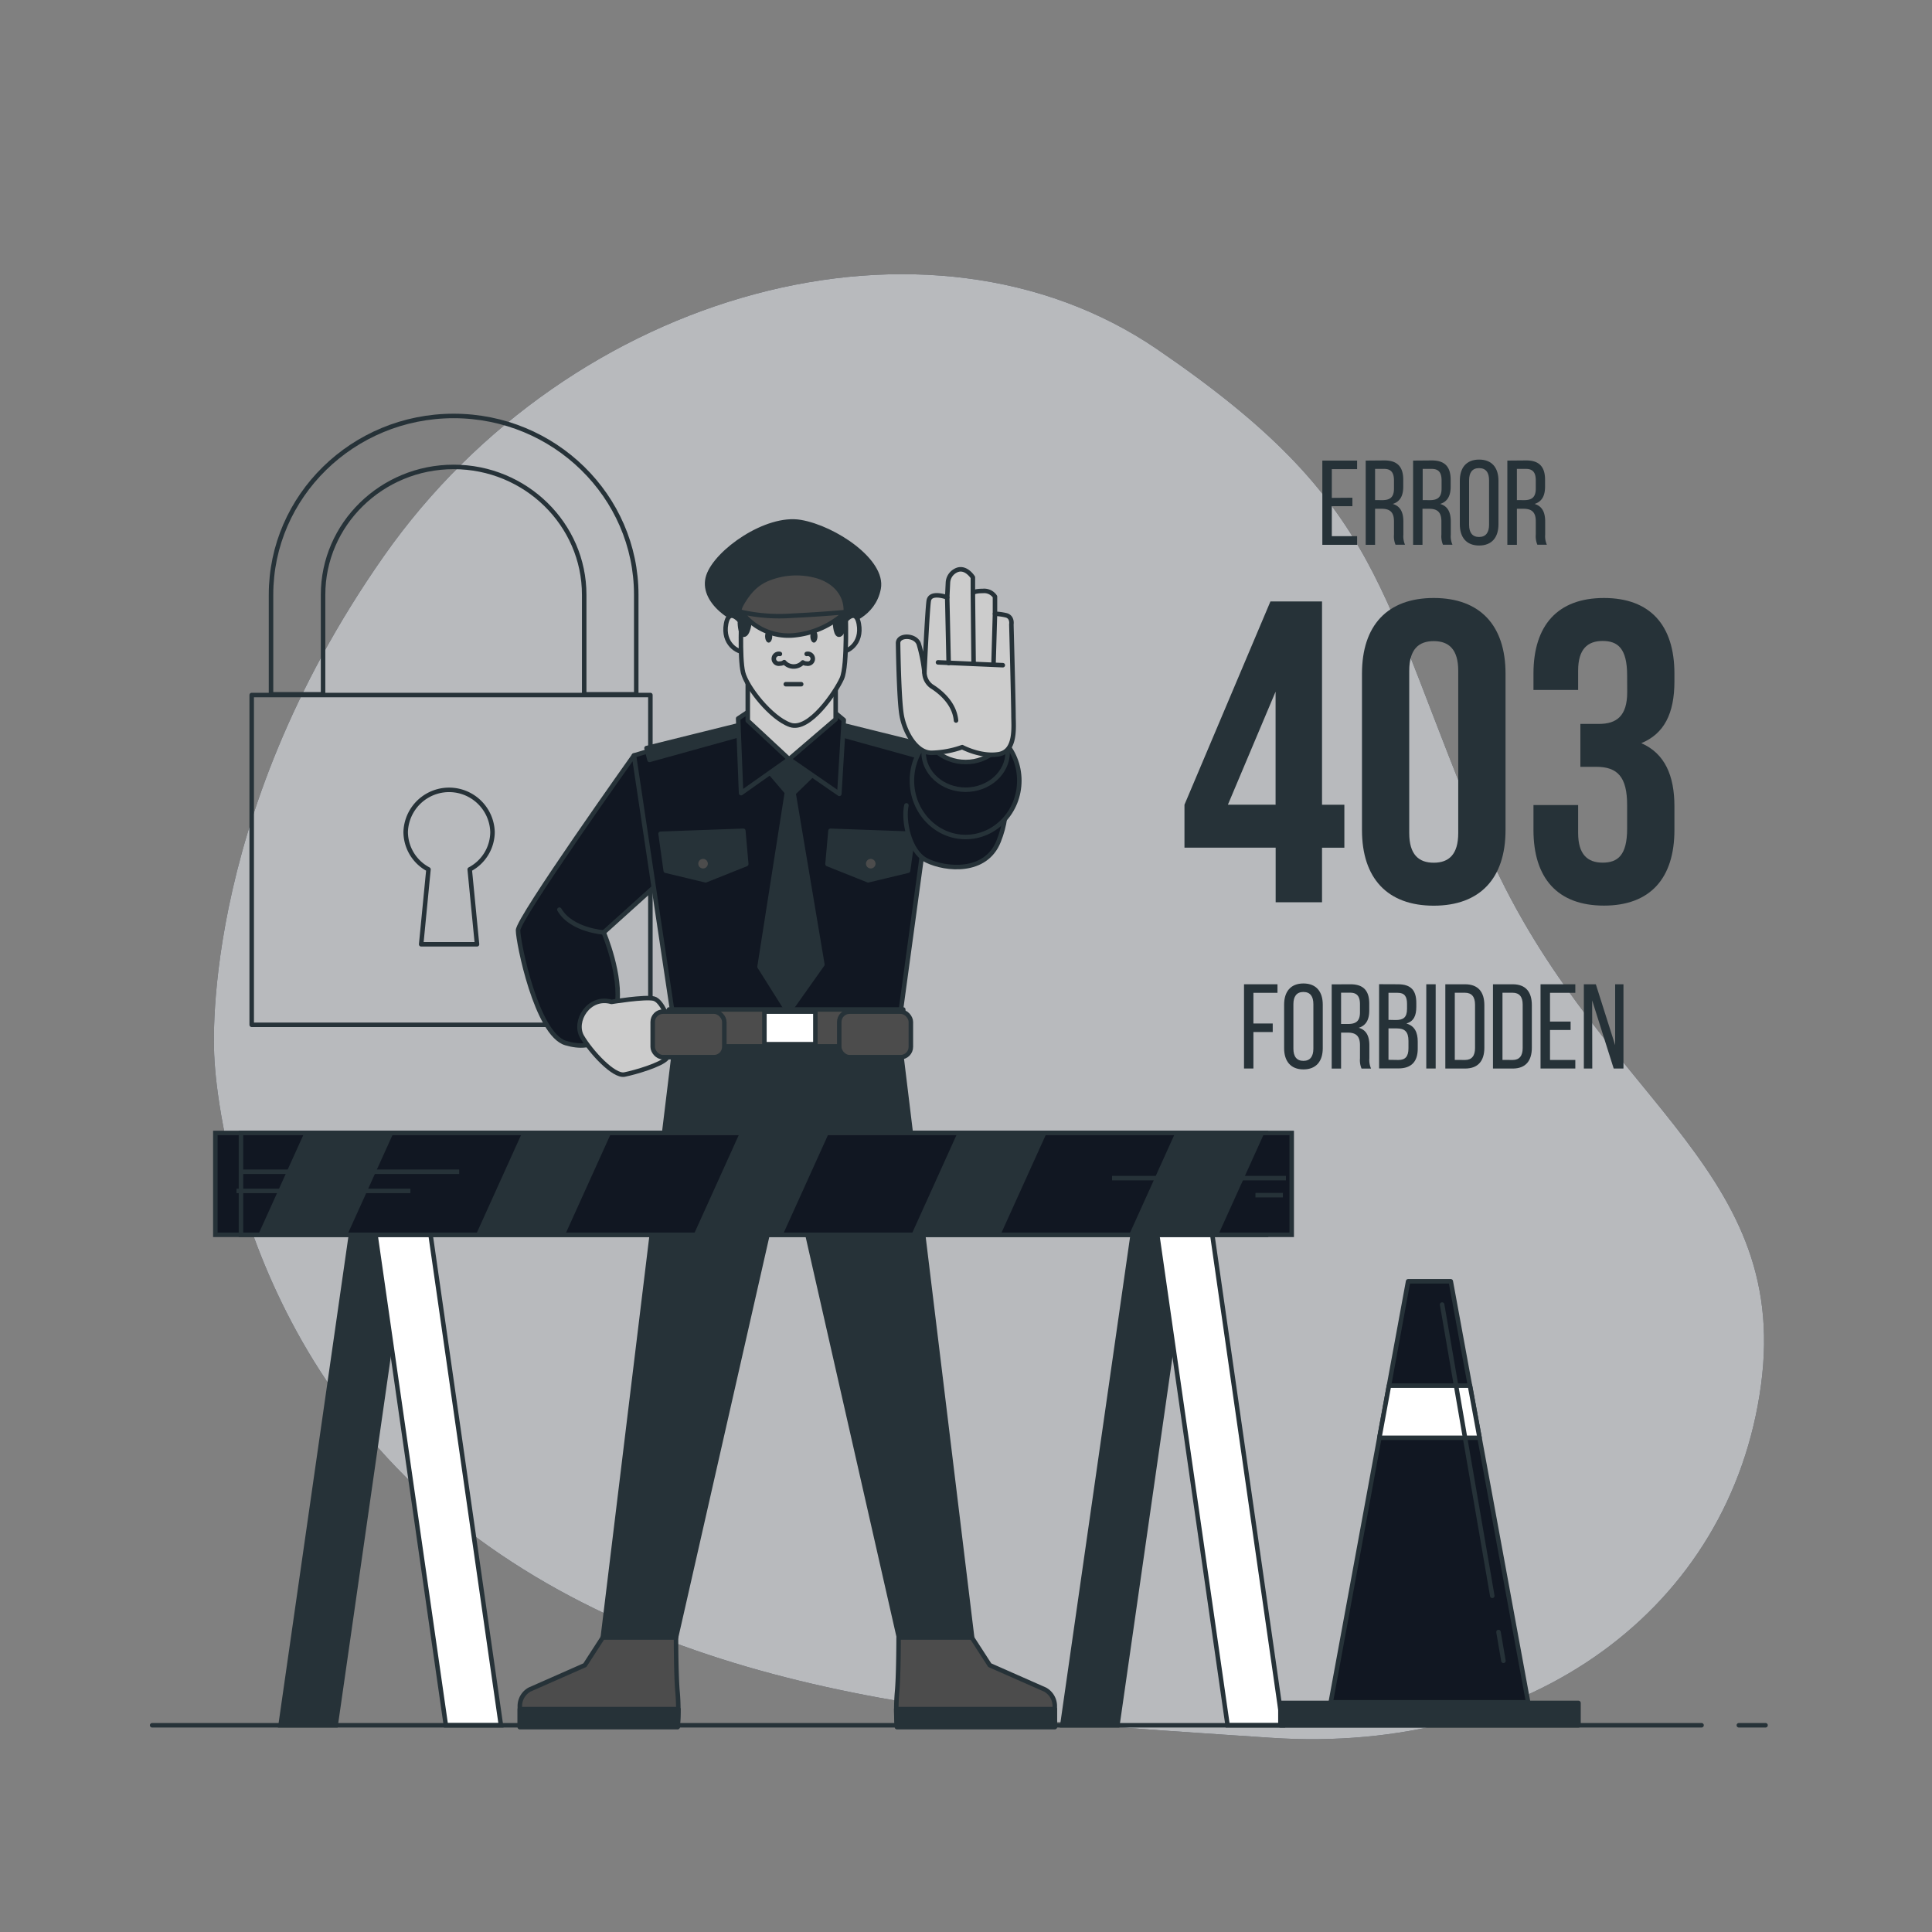 <svg xmlns="http://www.w3.org/2000/svg" viewBox="0 0 500 500">
  <rect x="0" y="0" width="500" height="500" fill="#808080" stroke="none"/>
  <g id="freepik--background-simple--inject-2">
    <path
      d="M55.48,273.73s2.32,72,62.43,120,143.41,51.43,210.84,56,119.23-33.62,127-91.32-43.72-74.64-71.68-140.33S358.64,130.8,299.49,90.4,147.8,74.81,99.29,144,55.48,273.73,55.48,273.73Z"
      style="fill: #111722"
    ></path>
    <path
      d="M55.48,273.73s2.32,72,62.43,120,143.41,51.43,210.84,56,119.23-33.62,127-91.32-43.72-74.64-71.68-140.33S358.64,130.8,299.49,90.4,147.8,74.81,99.29,144,55.48,273.73,55.48,273.73Z"
      style="fill: #fff; opacity: 0.7"
    ></path>
  </g>
  <g id="freepik--Padlock--inject-2">
    <path
      d="M83.61,179.69V153.92c0-18.24,15.16-33.08,33.79-33.08s33.79,14.84,33.79,33.08v25.77h13.47V153.92c0-25.51-21.2-46.27-47.26-46.27s-47.26,20.76-47.26,46.27v25.77Z"
      style="
        fill: none;
        stroke: #263238;
        stroke-linecap: round;
        stroke-linejoin: round;
        stroke-width: 1.166px;
      "
    ></path>
    <rect
      x="65.14"
      y="179.87"
      width="103.18"
      height="85.35"
      style="
        fill: none;
        stroke: #263238;
        stroke-linecap: round;
        stroke-linejoin: round;
        stroke-width: 1.166px;
      "
    ></rect>
    <path
      d="M127.46,215.32a11.24,11.24,0,0,0-22.47,0,11,11,0,0,0,5.9,9.68L109,244.38h14.45L121.56,225A11,11,0,0,0,127.46,215.32Z"
      style="
        fill: none;
        stroke: #263238;
        stroke-linecap: round;
        stroke-linejoin: round;
        stroke-width: 1.166px;
      "
    ></path>
  </g>
  <g id="freepik--Character--inject-2">
    <polygon
      points="232.64 267.99 206.95 266.3 206.95 265.88 203.79 266.09 200.64 265.88 200.64 266.3 174.95 267.99 156 423.79 174.95 423.79 203.16 299.57 204.43 299.57 232.64 423.79 251.59 423.79 232.64 267.99"
      style="
        fill: #263238;
        stroke: #263238;
        stroke-linecap: round;
        stroke-linejoin: round;
        stroke-width: 1.166px;
      "
    ></polygon>
    <path
      d="M156,423.78l-4.63,7.16-14.32,6.32a4.88,4.88,0,0,0-2.52,4.21v5.47h40.84a54.21,54.21,0,0,0,0-8.84c-.42-4.21-.42-14.32-.42-14.32Z"
      style="
        fill: #4c4c4c;
        stroke: #263238;
        stroke-linecap: round;
        stroke-linejoin: round;
        stroke-width: 1.166px;
      "
    ></path>
    <path
      d="M134.53,442.31v4.63h40.84s.19-2,.19-4.63Z"
      style="
        fill: #263238;
        stroke: #263238;
        stroke-linecap: round;
        stroke-linejoin: round;
        stroke-width: 1.166px;
      "
    ></path>
    <path
      d="M251.51,423.78l4.63,7.16,14.32,6.32a4.88,4.88,0,0,1,2.52,4.21v5.47H232.14a54.21,54.21,0,0,1,0-8.84c.42-4.21.42-14.32.42-14.32Z"
      style="
        fill: #4c4c4c;
        stroke: #263238;
        stroke-linecap: round;
        stroke-linejoin: round;
        stroke-width: 1.166px;
      "
    ></path>
    <path
      d="M273,442.31v4.63H232.14s-.18-2-.19-4.63Z"
      style="
        fill: #263238;
        stroke: #263238;
        stroke-linecap: round;
        stroke-linejoin: round;
        stroke-width: 1.166px;
      "
    ></path>
    <path
      d="M164.07,195.51s-30,42.16-30,45.25,4.77,26.95,12.35,29.19,11.79-1.68,13.19-9.54-3.37-19.09-3.37-19.09l14-12.63Z"
      style="
        fill: #111722;
        stroke: #263238;
        stroke-linecap: round;
        stroke-linejoin: round;
        stroke-width: 1.166px;
      "
    ></path>
    <path
      d="M158.25,259.29s8.7-1.41,10.95-.85,3.93,5.9,3.93,5.9.84,7.86-.57,9.54-8.14,3.65-10.94,4.21-8.71-5.89-11-9.82S152.35,257.6,158.25,259.29Z"
      style="
        fill: #ccc;
        stroke: #263238;
        stroke-linecap: round;
        stroke-linejoin: round;
        stroke-width: 1.166px;
      "
    ></path>
    <polygon
      points="170.38 193.6 164.07 195.51 174.01 261.86 233.09 261.86 242.08 195.89 234.05 192.83 204.41 186.33 170.38 193.6"
      style="
        fill: #111722;
        stroke: #263238;
        stroke-linecap: round;
        stroke-linejoin: round;
        stroke-width: 1.166px;
      "
    ></polygon>
    <polygon
      points="236.34 215.78 235.01 225.34 224.68 227.82 214.16 223.62 214.93 215.01 236.34 215.78"
      style="
        fill: #263238;
        stroke: #263238;
        stroke-linecap: round;
        stroke-linejoin: round;
        stroke-width: 1.166px;
      "
    ></polygon>
    <circle
      cx="225.35"
      cy="223.52"
      r="1.82"
      style="
        fill: #4c4c4c;
        stroke: #263238;
        stroke-linecap: round;
        stroke-linejoin: round;
        stroke-width: 1.166px;
      "
    ></circle>
    <polygon
      points="198.1 198.57 203.65 205.07 196.57 250.19 204.03 262.05 212.83 249.62 205.37 205.26 211.68 199.14 204.99 190.54 198.1 198.57"
      style="
        fill: #263238;
        stroke: #263238;
        stroke-linecap: round;
        stroke-linejoin: round;
        stroke-width: 1.166px;
      "
    ></polygon>
    <polygon
      points="192.75 187.29 167.32 193.6 168.09 196.66 192.94 189.77 192.75 187.29"
      style="
        fill: #263238;
        stroke: #263238;
        stroke-linecap: round;
        stroke-linejoin: round;
        stroke-width: 1.166px;
      "
    ></polygon>
    <polygon
      points="213.59 186.52 239.02 192.83 238.26 195.89 213.4 189.01 213.59 186.52"
      style="
        fill: #263238;
        stroke: #263238;
        stroke-linecap: round;
        stroke-linejoin: round;
        stroke-width: 1.166px;
      "
    ></polygon>
    <path
      d="M239,192.83s9.62,2.17,15.51,5.54,7.3,10.95,3.93,19.37-13.75,7.3-18.52,5-6.18-10.66-5.34-14.31"
      style="
        fill: #111722;
        stroke: #263238;
        stroke-linecap: round;
        stroke-linejoin: round;
        stroke-width: 1.166px;
      "
    ></path>
    <polygon
      points="193.9 184.04 191.03 185.95 191.79 205.26 204.22 196.47 217.22 205.45 218.37 186.33 214.93 183.46 193.9 184.04"
      style="
        fill: #111722;
        stroke: #263238;
        stroke-linecap: round;
        stroke-linejoin: round;
        stroke-width: 1.166px;
      "
    ></polygon>
    <path
      d="M219,161.07s7.06-1.72,8.39-8.78S216,136.64,207.18,135.12s-21.75,7.63-23.85,13.93,6.1,12.59,14.88,13.93S219,161.07,219,161.07Z"
      style="
        fill: #263238;
        stroke: #263238;
        stroke-linecap: round;
        stroke-linejoin: round;
        stroke-width: 1.166px;
      "
    ></path>
    <path
      d="M192.68,162.22s-3.82-5.92-4.77-.77,3.05,7.44,4.77,7.25S192.68,162.22,192.68,162.22Z"
      style="
        fill: #ccc;
        stroke: #263238;
        stroke-linecap: round;
        stroke-linejoin: round;
        stroke-width: 1.166px;
      "
    ></path>
    <path
      d="M217.49,162.22s3.82-5.92,4.77-.77-3,7.44-4.77,7.25S217.49,162.22,217.49,162.22Z"
      style="
        fill: #ccc;
        stroke: #263238;
        stroke-linecap: round;
        stroke-linejoin: round;
        stroke-width: 1.166px;
      "
    ></path>
    <polygon
      points="193.52 173.9 193.52 186.52 204.22 196.47 216.27 186.14 216.27 174.29 193.52 173.9"
      style="
        fill: #ccc;
        stroke: #263238;
        stroke-linecap: round;
        stroke-linejoin: round;
        stroke-width: 1.166px;
      "
    ></polygon>
    <path
      d="M191.92,158.4s-.58,11.83.38,15.65,7.25,11.83,12.21,13.55,11.83-8.59,13.36-12,.95-17.94.95-17.94-2.09-5-6.29-6.48S195.35,147,191.92,158.4Z"
      style="
        fill: #ccc;
        stroke: #263238;
        stroke-linecap: round;
        stroke-linejoin: round;
        stroke-width: 1.166px;
      "
    ></path>
    <path
      d="M199.85,164.68c0,.9-.41,1.63-.92,1.63s-.92-.73-.92-1.63.41-1.63.92-1.63S199.85,163.78,199.85,164.68Z"
      style="fill: #263238"
    ></path>
    <path
      d="M211.56,164.68c0,.9-.41,1.63-.92,1.63s-.92-.73-.92-1.63.41-1.63.92-1.63S211.56,163.78,211.56,164.68Z"
      style="fill: #263238"
    ></path>
    <path
      d="M201.84,169.24a1.28,1.28,0,1,0,0,2.49,1.74,1.74,0,0,0,1.11-.37,3.21,3.21,0,0,0,4.82.08,1.8,1.8,0,0,0,1,.29,1.28,1.28,0,1,0,0-2.49"
      style="
        fill: #ccc;
        stroke: #263238;
        stroke-linecap: round;
        stroke-linejoin: round;
        stroke-width: 1.166px;
      "
    ></path>
    <line
      x1="203.36"
      y1="177.07"
      x2="207.35"
      y2="177.07"
      style="
        fill: #ccc;
        stroke: #263238;
        stroke-linecap: round;
        stroke-linejoin: round;
        stroke-width: 1.166px;
      "
    ></line>
    <path
      d="M191.48,161.27s.14,3.84,1.42,2.84,1.7-7.52.57-8.37S191.48,159.29,191.48,161.27Z"
      style="
        fill: #263238;
        stroke: #263238;
        stroke-linecap: round;
        stroke-linejoin: round;
        stroke-width: 1.166px;
      "
    ></path>
    <path
      d="M216.11,161.27s.15,3.84,1.42,2.84,1.71-7.52.57-8.37S216.11,159.29,216.11,161.27Z"
      style="
        fill: #263238;
        stroke: #263238;
        stroke-linecap: round;
        stroke-linejoin: round;
        stroke-width: 1.166px;
      "
    ></path>
    <path
      d="M191.48,158.15s.43.35.42.52c1.85,1,6.1,2.84,13,3.21a26.56,26.56,0,0,0,14-3.43c0-.51,0-.81,0-.82-.17-4.47-3.49-7.45-7.6-8.59a19.57,19.57,0,0,0-12.24.61,12,12,0,0,0-5.07,3.65C193.48,153.86,190.78,157.59,191.48,158.15Z"
      style="
        fill: #4c4c4c;
        stroke: #263238;
        stroke-linecap: round;
        stroke-linejoin: round;
        stroke-width: 1.166px;
      "
    ></path>
    <path
      d="M191.92,158.4a45.19,45.19,0,0,0,13,.95c8.21-.38,13.92-.95,13.92-.95a22.64,22.64,0,0,1-13.8,6.06A15.14,15.14,0,0,1,191.92,158.4Z"
      style="
        fill: #4c4c4c;
        stroke: #263238;
        stroke-linecap: round;
        stroke-linejoin: round;
        stroke-width: 1.166px;
      "
    ></path>
    <polygon
      points="170.96 215.78 172.29 225.34 182.62 227.82 193.13 223.62 192.37 215.01 170.96 215.78"
      style="
        fill: #263238;
        stroke: #263238;
        stroke-linecap: round;
        stroke-linejoin: round;
        stroke-width: 1.166px;
      "
    ></polygon>
    <circle
      cx="181.95"
      cy="223.52"
      r="1.82"
      style="
        fill: #4c4c4c;
        stroke: #263238;
        stroke-linecap: round;
        stroke-linejoin: round;
        stroke-width: 1.166px;
      "
    ></circle>
    <rect
      x="173.13"
      y="261.25"
      width="60.63"
      height="9.54"
      style="
        fill: #4c4c4c;
        stroke: #263238;
        stroke-linecap: round;
        stroke-linejoin: round;
        stroke-width: 1.166px;
      "
    ></rect>
    <rect
      x="168.92"
      y="261.81"
      width="18.53"
      height="11.79"
      rx="2.67"
      style="
        fill: #4c4c4c;
        stroke: #263238;
        stroke-linecap: round;
        stroke-linejoin: round;
        stroke-width: 1.166px;
      "
    ></rect>
    <rect
      x="217.2"
      y="261.81"
      width="18.53"
      height="11.79"
      rx="2.67"
      style="
        fill: #4c4c4c;
        stroke: #263238;
        stroke-linecap: round;
        stroke-linejoin: round;
        stroke-width: 1.166px;
      "
    ></rect>
    <rect
      x="197.83"
      y="261.81"
      width="13.19"
      height="8.42"
      style="
        fill: #fff;
        stroke: #263238;
        stroke-linecap: round;
        stroke-linejoin: round;
        stroke-width: 1.166px;
      "
    ></rect>
    <path
      d="M156.28,241.32s-8.42-.56-11.51-5.9"
      style="
        fill: none;
        stroke: #263238;
        stroke-linecap: round;
        stroke-linejoin: round;
        stroke-width: 1.166px;
      "
    ></path>
    <ellipse
      cx="249.9"
      cy="202.02"
      rx="13.9"
      ry="14.6"
      style="
        fill: #111722;
        stroke: #263238;
        stroke-linecap: round;
        stroke-linejoin: round;
        stroke-width: 1.166px;
      "
    ></ellipse>
    <ellipse
      cx="249.9"
      cy="194.63"
      rx="10.88"
      ry="9.75"
      style="
        fill: #111722;
        stroke: #263238;
        stroke-linecap: round;
        stroke-linejoin: round;
        stroke-width: 1.166px;
      "
    ></ellipse>
    <ellipse
      cx="249.9"
      cy="187.46"
      rx="10.88"
      ry="9.75"
      style="
        fill: #ccc;
        stroke: #263238;
        stroke-linecap: round;
        stroke-linejoin: round;
        stroke-width: 1.166px;
      "
    ></ellipse>
    <path
      d="M232.42,166.44s.19,14.38.92,18.62,3.69,9.77,7.75,9.77a25.53,25.53,0,0,0,7.93-1.47s4.79,2.58,9.4,1.84,3.87-7.19,3.87-10-.55-23.6-.55-23.6.37-2-1.48-2.39a15.8,15.8,0,0,0-2.76-.37v-4.43a3.36,3.36,0,0,0-3.14-1.47c-2.39,0-2.58.55-2.58.55v-4.06s-2-3.23-4.61-1.66a3.68,3.68,0,0,0-1.84,2.95l-.19,3.88s-4.42-1.66-4.79.92S239.24,174,239.24,174a40.86,40.86,0,0,0-1.47-7.38C236.85,164.22,232.42,164.22,232.42,166.44Z"
      style="
        fill: #ccc;
        stroke: #263238;
        stroke-linecap: round;
        stroke-linejoin: round;
        stroke-width: 1.166px;
      "
    ></path>
    <line
      x1="245.14"
      y1="154.64"
      x2="245.51"
      y2="171.6"
      style="
        fill: none;
        stroke: #263238;
        stroke-linecap: round;
        stroke-linejoin: round;
        stroke-width: 1.166px;
      "
    ></line>
    <line
      x1="251.78"
      y1="153.53"
      x2="251.97"
      y2="171.78"
      style="
        fill: none;
        stroke: #263238;
        stroke-linecap: round;
        stroke-linejoin: round;
        stroke-width: 1.166px;
      "
    ></line>
    <line
      x1="257.5"
      y1="158.88"
      x2="257.13"
      y2="171.6"
      style="
        fill: none;
        stroke: #263238;
        stroke-linecap: round;
        stroke-linejoin: round;
        stroke-width: 1.166px;
      "
    ></line>
    <line
      x1="242.75"
      y1="171.42"
      x2="259.53"
      y2="172.15"
      style="
        fill: none;
        stroke: #263238;
        stroke-linecap: round;
        stroke-linejoin: round;
        stroke-width: 1.166px;
      "
    ></line>
    <path
      d="M239.24,174a4.51,4.51,0,0,0,1.81,3.58c1.82,1.14,5.92,4.1,6.37,8.88"
      style="
        fill: none;
        stroke: #263238;
        stroke-linecap: round;
        stroke-linejoin: round;
        stroke-width: 1.166px;
      "
    ></path>
  </g>
  <g id="freepik--Text--inject-2">
    <path
      d="M350,128.81V131h-5.33v7.76h6.55V141h-9v-21.8h9v2.21h-6.55v7.44Z"
      style="fill: #263238"
    ></path>
    <path
      d="M358.3,119.16c3.42,0,4.86,1.74,4.86,5v1.78c0,2.4-.84,3.89-2.71,4.48,2,.59,2.74,2.21,2.74,4.55v3.4a5.49,5.49,0,0,0,.43,2.61h-2.46a5.7,5.7,0,0,1-.4-2.64v-3.43c0-2.46-1.15-3.24-3.18-3.24h-1.71V141h-2.43v-21.8Zm-.63,10.28c1.94,0,3.09-.63,3.09-3v-2.09c0-2-.72-3-2.52-3h-2.37v8.07Z"
      style="fill: #263238"
    ></path>
    <path
      d="M370.57,119.16c3.43,0,4.86,1.74,4.86,5v1.78c0,2.4-.84,3.89-2.71,4.48,2,.59,2.74,2.21,2.74,4.55v3.4a5.37,5.37,0,0,0,.44,2.61h-2.46a5.66,5.66,0,0,1-.41-2.64v-3.43c0-2.46-1.15-3.24-3.18-3.24h-1.71V141h-2.43v-21.8ZM370,129.44c1.93,0,3.08-.63,3.08-3v-2.09c0-2-.71-3-2.52-3h-2.37v8.07Z"
      style="fill: #263238"
    ></path>
    <path
      d="M377.8,124.42c0-3.33,1.65-5.48,5-5.48s5,2.15,5,5.48V135.7c0,3.3-1.65,5.48-5,5.48s-5-2.18-5-5.48Zm2.4,11.4c0,2,.84,3.15,2.58,3.15s2.59-1.15,2.59-3.15V124.3c0-2-.81-3.15-2.59-3.15s-2.58,1.18-2.58,3.15Z"
      style="fill: #263238"
    ></path>
    <path
      d="M395,119.16c3.43,0,4.86,1.74,4.86,5v1.78c0,2.4-.84,3.89-2.71,4.48,2,.59,2.74,2.21,2.74,4.55v3.4a5.37,5.37,0,0,0,.44,2.61h-2.46a5.66,5.66,0,0,1-.41-2.64v-3.43c0-2.46-1.15-3.24-3.18-3.24h-1.71V141H390.1v-21.8Zm-.62,10.28c1.93,0,3.08-.63,3.08-3v-2.09c0-2-.71-3-2.52-3h-2.37v8.07Z"
      style="fill: #263238"
    ></path>
    <path
      d="M329.38,264.88v2.21h-5v9.44h-2.43v-21.8h8.66v2.21h-6.23v7.94Z"
      style="fill: #263238"
    ></path>
    <path
      d="M332.33,260c0-3.33,1.66-5.48,5-5.48s5,2.15,5,5.48v11.28c0,3.3-1.65,5.48-5,5.48s-5-2.18-5-5.48Zm2.4,11.4c0,2,.84,3.15,2.59,3.15s2.58-1.15,2.58-3.15V259.87c0-2-.81-3.15-2.58-3.15s-2.59,1.18-2.59,3.15Z"
      style="fill: #263238"
    ></path>
    <path
      d="M349.5,254.73c3.42,0,4.86,1.74,4.86,5v1.78c0,2.4-.84,3.89-2.71,4.48,2,.59,2.74,2.21,2.74,4.55v3.4a5.37,5.37,0,0,0,.44,2.61h-2.46a5.53,5.53,0,0,1-.41-2.64v-3.43c0-2.46-1.15-3.24-3.18-3.24h-1.71v9.31h-2.43v-21.8ZM348.88,265c1.93,0,3.08-.63,3.08-3v-2.09c0-2-.72-3-2.52-3h-2.37V265Z"
      style="fill: #263238"
    ></path>
    <path
      d="M361.8,254.73c3.4,0,4.74,1.62,4.74,4.83v1c0,2.31-.66,3.74-2.56,4.33,2.12.6,2.93,2.28,2.93,4.68v1.83c0,3.28-1.59,5.11-5,5.11h-5v-21.8Zm-.59,9.25c1.93,0,2.93-.62,2.93-2.9V259.8c0-1.93-.66-2.86-2.4-2.86h-2.4v7Zm.72,10.34c1.77,0,2.58-.93,2.58-3v-1.93c0-2.43-1-3.24-3.05-3.24h-2.12v8.13Z"
      style="fill: #263238"
    ></path>
    <path d="M371.55,254.73v21.8h-2.43v-21.8Z" style="fill: #263238"></path>
    <path
      d="M379.15,254.73c3.4,0,5,2,5,5.42v11c0,3.34-1.56,5.39-5,5.39h-5.1v-21.8Zm0,19.59c1.75,0,2.59-1.09,2.59-3.08V260c0-2-.84-3.08-2.62-3.08h-2.62v17.38Z"
      style="fill: #263238"
    ></path>
    <path
      d="M391.49,254.73c3.39,0,4.95,2,4.95,5.42v11c0,3.34-1.56,5.39-4.95,5.39h-5.11v-21.8Zm0,19.59c1.74,0,2.58-1.09,2.58-3.08V260c0-2-.84-3.08-2.61-3.08h-2.62v17.38Z"
      style="fill: #263238"
    ></path>
    <path
      d="M406.47,264.38v2.18h-5.33v7.76h6.55v2.21h-9v-21.8h9v2.21h-6.55v7.44Z"
      style="fill: #263238"
    ></path>
    <path
      d="M412.08,276.53H409.9v-21.8H413l5,15.76V254.73h2.15v21.8h-2.53l-5.57-17.63Z"
      style="fill: #263238"
    ></path>
    <path
      d="M306.54,208.26l22.25-52.61h13.35v52.61h5.78v11.12h-5.78V233.5h-12V219.38H306.54Zm23.58,0V179l-12.34,29.25Z"
      style="fill: #263238"
    ></path>
    <path
      d="M352.48,174.33c0-12.45,6.56-19.57,18.57-19.57s18.58,7.12,18.58,19.57v40.49c0,12.46-6.57,19.57-18.58,19.57s-18.57-7.11-18.57-19.57Zm12.23,41.27c0,5.56,2.45,7.67,6.34,7.67s6.34-2.11,6.34-7.67v-42c0-5.57-2.44-7.68-6.34-7.68s-6.34,2.11-6.34,7.68Z"
      style="fill: #263238"
    ></path>
    <path
      d="M421.1,174.78c0-7-2.44-8.9-6.34-8.9s-6.34,2.11-6.34,7.68v5H396.86v-4.23c0-12.45,6.22-19.57,18.24-19.57s18.24,7.12,18.24,19.57v2c0,8.34-2.67,13.57-8.57,16,6.12,2.67,8.57,8.45,8.57,16.35v6.12c0,12.46-6.23,19.57-18.24,19.57s-18.24-7.11-18.24-19.57v-6.45h11.56v7.23c0,5.56,2.45,7.67,6.34,7.67s6.34-1.89,6.34-8.78v-6.12c0-7.23-2.44-9.9-8-9.9H409V187.35h4.78c4.56,0,7.34-2,7.34-8.23Z"
      style="fill: #263238"
    ></path>
  </g>
  <g id="freepik--security-barrier--inject-2">
    <polygon
      points="86.87 446.5 72.61 446.5 91.62 313.99 105.88 313.99 86.87 446.5"
      style="
        fill: #263238;
        stroke: #263238;
        stroke-miterlimit: 10;
        stroke-width: 1.166px;
      "
    ></polygon>
    <polygon
      points="115.39 446.5 129.64 446.5 110.63 313.99 96.38 313.99 115.39 446.5"
      style="
        fill: #fff;
        stroke: #263238;
        stroke-miterlimit: 10;
        stroke-width: 1.166px;
      "
    ></polygon>
    <polygon
      points="289.18 446.5 274.93 446.5 293.93 313.99 308.19 313.99 289.18 446.5"
      style="
        fill: #263238;
        stroke: #263238;
        stroke-miterlimit: 10;
        stroke-width: 1.166px;
      "
    ></polygon>
    <polygon
      points="317.7 446.5 331.95 446.5 312.94 313.99 298.69 313.99 317.7 446.5"
      style="
        fill: #fff;
        stroke: #263238;
        stroke-miterlimit: 10;
        stroke-width: 1.166px;
      "
    ></polygon>
    <rect
      x="55.73"
      y="293.21"
      width="271.93"
      height="26.36"
      style="
        fill: #111722;
        stroke: #263238;
        stroke-miterlimit: 10;
        stroke-width: 1.166px;
      "
    ></rect>
    <rect
      x="62.36"
      y="293.21"
      width="271.93"
      height="26.36"
      style="
        fill: #111722;
        stroke: #263238;
        stroke-miterlimit: 10;
        stroke-width: 1.166px;
      "
    ></rect>
    <polygon
      points="66.81 319.57 89.89 319.57 101.82 293.21 78.74 293.21 66.81 319.57"
      style="fill: #263238"
    ></polygon>
    <polygon
      points="158.17 293.21 135.09 293.21 123.16 319.57 146.24 319.57 158.17 293.21"
      style="fill: #263238"
    ></polygon>
    <polygon
      points="327.21 293.21 304.13 293.21 292.21 319.57 315.29 319.57 327.21 293.21"
      style="fill: #263238"
    ></polygon>
    <polygon
      points="270.87 293.21 247.78 293.21 235.86 319.57 258.94 319.57 270.87 293.21"
      style="fill: #263238"
    ></polygon>
    <polygon
      points="214.52 293.21 191.44 293.21 179.51 319.57 202.59 319.57 214.52 293.21"
      style="fill: #263238"
    ></polygon>
    <line
      x1="332.8"
      y1="304.9"
      x2="287.8"
      y2="304.9"
      style="
        fill: none;
        stroke: #263238;
        stroke-miterlimit: 10;
        stroke-width: 1.166px;
      "
    ></line>
    <line
      x1="332.01"
      y1="309.31"
      x2="324.91"
      y2="309.31"
      style="
        fill: none;
        stroke: #263238;
        stroke-miterlimit: 10;
        stroke-width: 1.166px;
      "
    ></line>
    <line
      x1="61.21"
      y1="308.21"
      x2="106.21"
      y2="308.21"
      style="
        fill: none;
        stroke: #263238;
        stroke-miterlimit: 10;
        stroke-width: 1.166px;
      "
    ></line>
    <line
      x1="62"
      y1="303.25"
      x2="118.84"
      y2="303.25"
      style="
        fill: none;
        stroke: #263238;
        stroke-miterlimit: 10;
        stroke-width: 1.166px;
      "
    ></line>
    <rect
      x="331.37"
      y="440.72"
      width="77.14"
      height="5.79"
      style="
        fill: #263238;
        stroke: #263238;
        stroke-linecap: round;
        stroke-linejoin: round;
        stroke-width: 1.166px;
      "
    ></rect>
    <polygon
      points="395.49 440.56 344.39 440.56 364.42 331.6 375.46 331.6 395.49 440.56"
      style="
        fill: #111722;
        stroke: #263238;
        stroke-linecap: round;
        stroke-linejoin: round;
        stroke-width: 1.166px;
      "
    ></polygon>
    <polygon
      points="356.98 372.1 382.91 372.1 380.42 358.6 359.46 358.6 356.98 372.1"
      style="
        fill: #fff;
        stroke: #263238;
        stroke-linecap: round;
        stroke-linejoin: round;
        stroke-width: 1.166px;
      "
    ></polygon>
    <line
      x1="387.81"
      y1="422.37"
      x2="389.09"
      y2="429.82"
      style="
        fill: #111722;
        stroke: #263238;
        stroke-linecap: round;
        stroke-linejoin: round;
        stroke-width: 1.166px;
      "
    ></line>
    <line
      x1="373.22"
      y1="337.62"
      x2="386.2"
      y2="413"
      style="
        fill: #111722;
        stroke: #263238;
        stroke-linecap: round;
        stroke-linejoin: round;
        stroke-width: 1.166px;
      "
    ></line>
  </g>
  <g id="freepik--Floor--inject-2">
    <line
      x1="450.01"
      y1="446.5"
      x2="456.92"
      y2="446.5"
      style="
        fill: none;
        stroke: #263238;
        stroke-linecap: round;
        stroke-linejoin: round;
        stroke-width: 1.166px;
      "
    ></line>
    <line
      x1="39.37"
      y1="446.5"
      x2="440.36"
      y2="446.5"
      style="
        fill: none;
        stroke: #263238;
        stroke-linecap: round;
        stroke-linejoin: round;
        stroke-width: 1.166px;
      "
    ></line>
  </g>
</svg>
